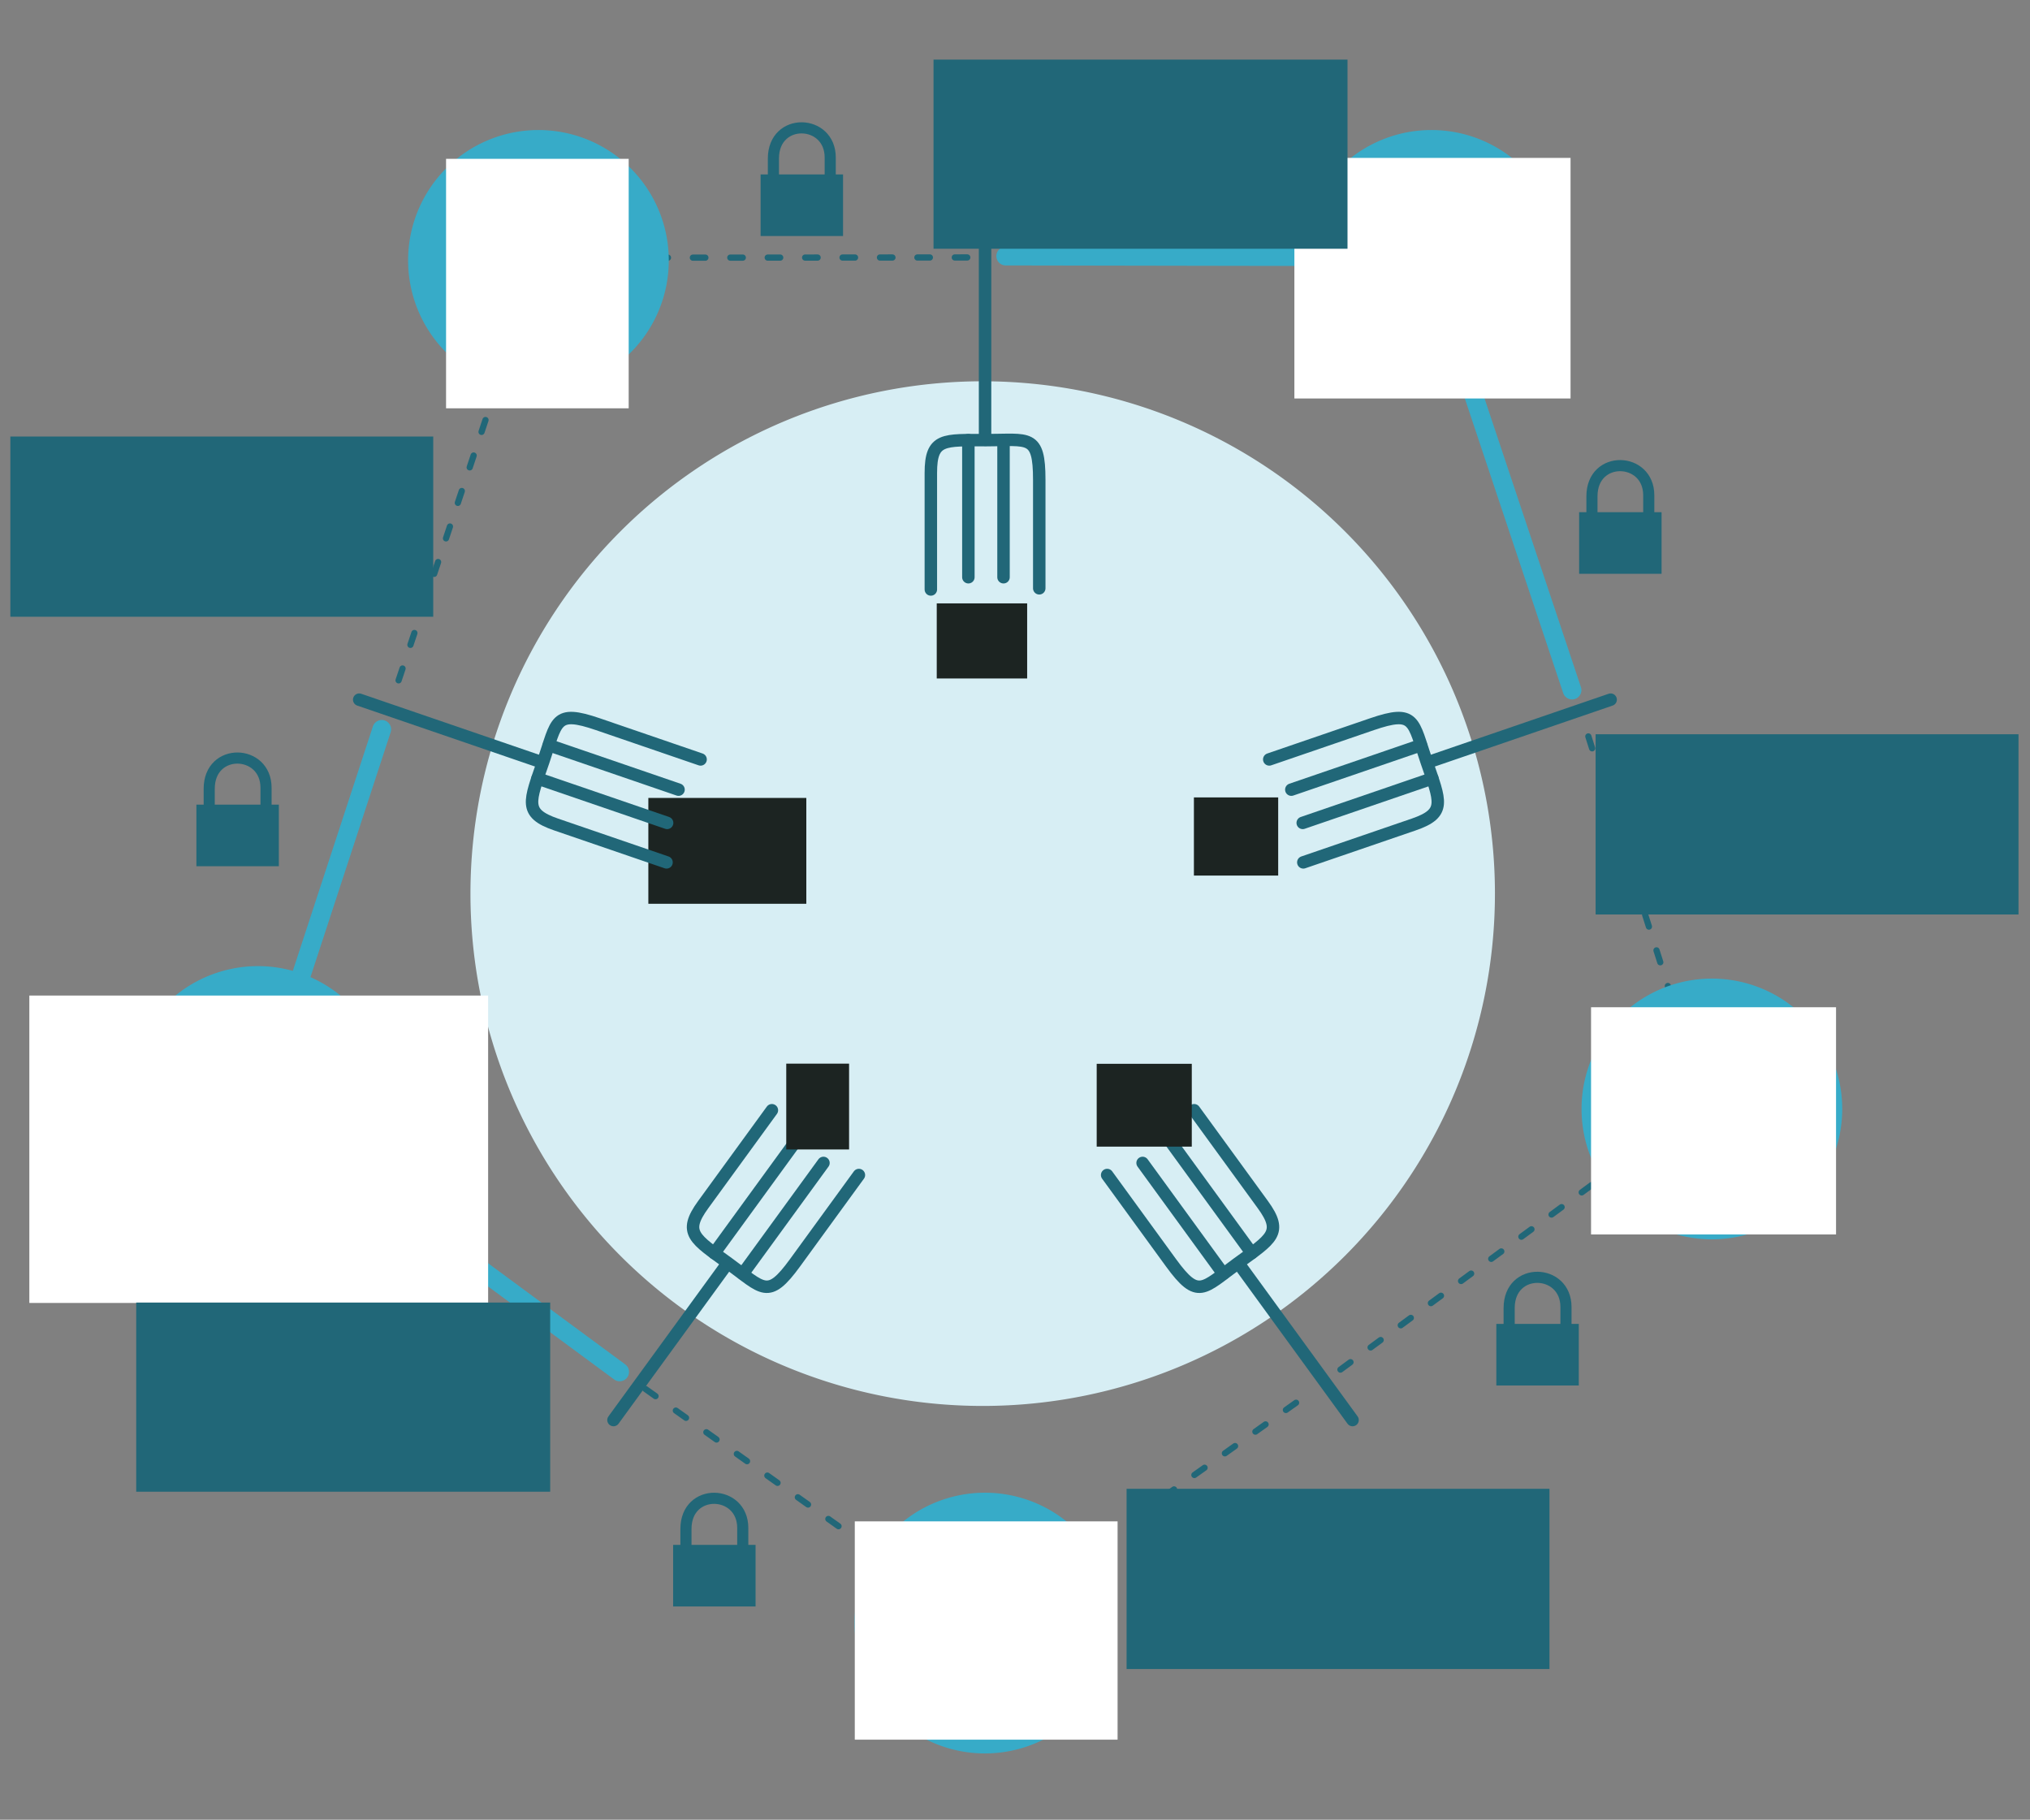 <?xml version="1.0" encoding="UTF-8" standalone="no"?>
<!-- Created with Inkscape (http://www.inkscape.org/) -->

<svg
   xmlns:dc="http://purl.org/dc/elements/1.1/"
   xmlns:cc="http://creativecommons.org/ns#"
   xmlns:rdf="http://www.w3.org/1999/02/22-rdf-syntax-ns#"
   xmlns:svg="http://www.w3.org/2000/svg"
   xmlns="http://www.w3.org/2000/svg"
   xmlns:sodipodi="http://sodipodi.sourceforge.net/DTD/sodipodi-0.dtd"
   xmlns:inkscape="http://www.inkscape.org/namespaces/inkscape"
   width="91.872mm"
   height="82.342mm"
   viewBox="0 0 325.53 291.762"
   id="svg2"
   version="1.1"
   inkscape:version="0.91 r13725"
   sodipodi:docname="philo.svg"
   inkscape:export-filename="/home/mewen/dev/MI11-Embedded-Systems/TP 10 to 12 - Basic real time kernel/report/philo.png"
   inkscape:export-xdpi="300.14215"
   inkscape:export-ydpi="300.14215">
  <rect x="0" y="0" width="325.53" height="291.762" fill="#808080" stroke="none"/>
  <defs
     id="defs4" />
  <sodipodi:namedview
     id="base"
     pagecolor="#ffffff"
     bordercolor="#666666"
     borderopacity="1.0"
     inkscape:pageopacity="0.0"
     inkscape:pageshadow="2"
     inkscape:zoom="1.4168176"
     inkscape:cx="63.074035"
     inkscape:cy="111.37923"
     inkscape:document-units="px"
     inkscape:current-layer="layer1"
     showgrid="false"
     fit-margin-top="3"
     fit-margin-left="3"
     fit-margin-right="3"
     fit-margin-bottom="3"
     inkscape:window-width="1366"
     inkscape:window-height="714"
     inkscape:window-x="0"
     inkscape:window-y="27"
     inkscape:window-maximized="1" />
  <g
     inkscape:label="Calque 1"
     inkscape:groupmode="layer"
     id="layer1"
     transform="translate(-375.985,-3.343)">
    <path
       sodipodi:nodetypes="ccc"
       style="fill:none;fill-opacity:1;fill-rule:evenodd;stroke:#216778;stroke-width:1;stroke-linecap:round;stroke-linejoin:miter;stroke-miterlimit:4;stroke-dasharray:2, 4;stroke-dashoffset:0;stroke-opacity:1"
       d="M 590.938,222.931 649.364,180.027 630.098,119.552"
       id="path4963"
       inkscape:connector-curvature="0" />
    <path
       inkscape:connector-curvature="0"
       id="path4952"
       d="m 479.474,226.03 53.724,38.174 53.246,-37.82"
       style="fill:none;fill-opacity:1;fill-rule:evenodd;stroke:#216778;stroke-width:1;stroke-linecap:round;stroke-linejoin:miter;stroke-miterlimit:4;stroke-dasharray:2, 4;stroke-dashoffset:0;stroke-opacity:1"
       sodipodi:nodetypes="ccc" />
    <path
       style="fill:none;fill-opacity:1;fill-rule:evenodd;stroke:#216778;stroke-width:1;stroke-linecap:round;stroke-linejoin:miter;stroke-miterlimit:4;stroke-dasharray:2, 4;stroke-dashoffset:0;stroke-opacity:1"
       d="m 531.097,44.62 -68.571,0.051 -23.362,69.966"
       id="path4941"
       inkscape:connector-curvature="0"
       sodipodi:nodetypes="ccc" />
    <path
       inkscape:connector-curvature="0"
       id="path4786"
       d="M 628.08,113.988 604.88,44.52 537.259,44.402"
       style="fill:none;fill-opacity:1;fill-rule:evenodd;stroke:#37abc8;stroke-width:3;stroke-linecap:round;stroke-linejoin:round;stroke-miterlimit:4;stroke-dasharray:none;stroke-opacity:1"
       sodipodi:nodetypes="ccc" />
    <path
       style="fill:none;fill-opacity:1;fill-rule:evenodd;stroke:#37abc8;stroke-width:3;stroke-linecap:round;stroke-linejoin:round;stroke-miterlimit:4;stroke-dasharray:none;stroke-opacity:1"
       d="m 437.205,120.28 -19.759,60.321 57.91,42.704"
       id="path4775"
       inkscape:connector-curvature="0"
       sodipodi:nodetypes="ccc" />
    <path
       d="m 615.712,146.618 a 82.143,82.143 0 0 1 -82.124,82.143 82.143,82.143 0 0 1 -82.161,-82.106 82.143,82.143 0 0 1 82.087,-82.18 82.143,82.143 0 0 1 82.199,82.068"
       sodipodi:open="true"
       sodipodi:end="6.2822777"
       sodipodi:start="0"
       sodipodi:ry="82.14286"
       sodipodi:rx="82.14286"
       sodipodi:cy="146.61818"
       sodipodi:cx="533.56934"
       sodipodi:type="arc"
       id="path4633"
       style="opacity:1;fill:#d7eef4;fill-opacity:1;stroke:#ffffff;stroke-width:0;stroke-linecap:round;stroke-linejoin:miter;stroke-miterlimit:4;stroke-dasharray:none;stroke-dashoffset:0;stroke-opacity:1" />
    <g
       id="g5020"
       transform="translate(0,6)">
      <g
         id="g5013">
        <path
           d="M 483.231,39.091 A 20.902,20.902 0 0 1 462.335,59.993 20.902,20.902 0 0 1 441.428,39.101 20.902,20.902 0 0 1 462.316,18.19 20.902,20.902 0 0 1 483.231,39.072"
           sodipodi:open="true"
           sodipodi:end="6.2822777"
           sodipodi:start="0"
           sodipodi:ry="20.901594"
           sodipodi:rx="20.901594"
           sodipodi:cy="39.091209"
           sodipodi:cx="462.3298"
           sodipodi:type="arc"
           id="path4635"
           style="opacity:1;fill:#37abc8;fill-opacity:1;stroke:#ffffff;stroke-width:0;stroke-linecap:round;stroke-linejoin:miter;stroke-miterlimit:4;stroke-dasharray:none;stroke-dashoffset:0;stroke-opacity:1" />
        <flowRoot
           transform="translate(393.944,-38.126)"
           style="font-style:normal;font-weight:normal;font-size:40px;line-height:0%;font-family:sans-serif;letter-spacing:0px;word-spacing:0px;fill:#ffffff;fill-opacity:1;stroke:none;stroke-width:1px;stroke-linecap:butt;stroke-linejoin:miter;stroke-opacity:1"
           id="flowRoot4645"
           xml:space="preserve"><flowRegion
             id="flowRegion4647"><rect
               style="fill:#ffffff"
               y="60.934"
               x="53.571"
               height="40"
               width="29.286"
               id="rect4649" /></flowRegion><flowPara
             style="font-style:normal;font-variant:normal;font-weight:normal;font-stretch:normal;font-size:31.25px;line-height:107%;font-family:Lato;-inkscape-font-specification:Lato;text-align:center;text-anchor:middle;fill:#ffffff"
             id="flowPara4651">1</flowPara></flowRoot>      </g>
      <g
         transform="translate(-10,-12)"
         id="g4999">
        <path
           d="M 636.425,51.091 A 20.902,20.902 0 0 1 615.528,71.993 20.902,20.902 0 0 1 594.621,51.101 20.902,20.902 0 0 1 615.509,30.19 20.902,20.902 0 0 1 636.425,51.072"
           sodipodi:open="true"
           sodipodi:end="6.2822777"
           sodipodi:start="0"
           sodipodi:ry="20.901594"
           sodipodi:rx="20.901594"
           sodipodi:cy="51.091209"
           sodipodi:cx="615.52307"
           sodipodi:type="arc"
           id="path4637"
           style="opacity:1;fill:#37abc8;fill-opacity:1;stroke:#ffffff;stroke-width:0;stroke-linecap:round;stroke-linejoin:miter;stroke-miterlimit:4;stroke-dasharray:none;stroke-dashoffset:0;stroke-opacity:1" />
        <flowRoot
           xml:space="preserve"
           id="flowRoot4653"
           style="font-style:normal;font-weight:normal;font-size:40px;line-height:0%;font-family:sans-serif;letter-spacing:0px;word-spacing:0px;fill:#ffffff;fill-opacity:1;stroke:none;stroke-width:1px;stroke-linecap:butt;stroke-linejoin:miter;stroke-opacity:1"
           transform="translate(539.981,-26.274)"><flowRegion
             id="flowRegion4655"><rect
               id="rect4657"
               width="44.286"
               height="38.571"
               x="53.571"
               y="60.934"
               style="fill:#ffffff" /></flowRegion><flowPara
             id="flowPara4659"
             style="font-style:normal;font-variant:normal;font-weight:normal;font-stretch:normal;font-size:31.25px;line-height:107%;font-family:Lato;-inkscape-font-specification:Lato;text-align:center;text-anchor:middle;fill:#ffffff">5</flowPara></flowRoot>      </g>
      <g
         transform="translate(-2,-2)"
         id="g4978">
        <path
           style="opacity:1;fill:#37abc8;fill-opacity:1;stroke:#ffffff;stroke-width:0;stroke-linecap:round;stroke-linejoin:miter;stroke-miterlimit:4;stroke-dasharray:none;stroke-dashoffset:0;stroke-opacity:1"
           id="path4641"
           sodipodi:type="arc"
           sodipodi:cx="652.50281"
           sodipodi:cy="177.14391"
           sodipodi:rx="20.901594"
           sodipodi:ry="20.901594"
           sodipodi:start="0"
           sodipodi:end="6.2822777"
           sodipodi:open="true"
           d="m 673.404,177.144 a 20.902,20.902 0 0 1 -20.897,20.902 20.902,20.902 0 0 1 -20.906,-20.892 20.902,20.902 0 0 1 20.887,-20.911 20.902,20.902 0 0 1 20.916,20.883" />
        <flowRoot
           transform="translate(579.555,99.903)"
           style="font-style:normal;font-weight:normal;font-size:40px;line-height:0%;font-family:sans-serif;letter-spacing:0px;word-spacing:0px;fill:#ffffff;fill-opacity:1;stroke:none;stroke-width:1px;stroke-linecap:butt;stroke-linejoin:miter;stroke-opacity:1"
           id="flowRoot4661"
           xml:space="preserve"><flowRegion
             id="flowRegion4663"><rect
               style="fill:#ffffff"
               y="60.934"
               x="53.571"
               height="36.429"
               width="39.286"
               id="rect4665" /></flowRegion><flowPara
             style="font-style:normal;font-variant:normal;font-weight:normal;font-stretch:normal;font-size:31.25px;line-height:107%;font-family:Lato;-inkscape-font-specification:Lato;text-align:center;text-anchor:middle;fill:#ffffff"
             id="flowPara4667">4</flowPara></flowRoot>      </g>
      <g
         transform="translate(0,-8)"
         id="g4971">
        <path
           d="m 554.828,265.574 a 20.902,20.902 0 0 1 -20.897,20.902 20.902,20.902 0 0 1 -20.906,-20.892 20.902,20.902 0 0 1 20.887,-20.911 20.902,20.902 0 0 1 20.916,20.883"
           sodipodi:open="true"
           sodipodi:end="6.2822777"
           sodipodi:start="0"
           sodipodi:ry="20.901594"
           sodipodi:rx="20.901594"
           sodipodi:cy="265.5737"
           sodipodi:cx="533.92645"
           sodipodi:type="arc"
           id="path4643"
           style="opacity:1;fill:#37abc8;fill-opacity:1;stroke:#ffffff;stroke-width:0;stroke-linecap:round;stroke-linejoin:miter;stroke-miterlimit:4;stroke-dasharray:none;stroke-dashoffset:0;stroke-opacity:1" />
        <flowRoot
           xml:space="preserve"
           id="flowRoot4669"
           style="font-style:normal;font-weight:normal;font-size:40px;line-height:0%;font-family:sans-serif;letter-spacing:0px;word-spacing:0px;fill:#ffffff;fill-opacity:1;stroke:none;stroke-width:1px;stroke-linecap:butt;stroke-linejoin:miter;stroke-opacity:1"
           transform="translate(459.487,188.333)"><flowRegion
             id="flowRegion4671"><rect
               id="rect4673"
               width="42.143"
               height="35"
               x="53.571"
               y="60.934"
               style="fill:#ffffff" /></flowRegion><flowPara
             id="flowPara4675"
             style="font-style:normal;font-variant:normal;font-weight:normal;font-stretch:normal;font-size:31.25px;line-height:107%;font-family:Lato;-inkscape-font-specification:Lato;text-align:center;text-anchor:middle;fill:#ffffff">3</flowPara></flowRoot>      </g>
      <g
         transform="translate(2,-4)"
         id="g4985">
        <path
           style="opacity:1;fill:#37abc8;fill-opacity:1;stroke:#ffffff;stroke-width:0;stroke-linecap:round;stroke-linejoin:miter;stroke-miterlimit:4;stroke-dasharray:none;stroke-dashoffset:0;stroke-opacity:1"
           id="path4639"
           sodipodi:type="arc"
           sodipodi:cx="415.35007"
           sodipodi:cy="177.14391"
           sodipodi:rx="20.901594"
           sodipodi:ry="20.901594"
           sodipodi:start="0"
           sodipodi:end="6.2822777"
           sodipodi:open="true"
           d="m 436.252,177.144 a 20.902,20.902 0 0 1 -20.897,20.902 20.902,20.902 0 0 1 -20.906,-20.892 20.902,20.902 0 0 1 20.887,-20.911 20.902,20.902 0 0 1 20.916,20.883" />
        <flowRoot
           transform="translate(325.119,100.028)"
           style="font-style:normal;font-weight:normal;font-size:40px;line-height:0%;font-family:sans-serif;letter-spacing:0px;word-spacing:0px;fill:#ffffff;fill-opacity:1;stroke:none;stroke-width:1px;stroke-linecap:butt;stroke-linejoin:miter;stroke-opacity:1"
           id="flowRoot4677"
           xml:space="preserve"><flowRegion
             id="flowRegion4679"><rect
               style="fill:#ffffff"
               y="60.934"
               x="53.571"
               height="49.286"
               width="73.571"
               id="rect4681" /></flowRegion><flowPara
             style="font-style:normal;font-variant:normal;font-weight:normal;font-stretch:normal;font-size:31.25px;line-height:107%;font-family:Lato;-inkscape-font-specification:Lato;text-align:center;text-anchor:middle;fill:#ffffff"
             id="flowPara4683">2</flowPara></flowRoot>      </g>
    </g>
    <g
       style="stroke:#216778;stroke-width:3.858;stroke-linecap:round;stroke-linejoin:round;stroke-miterlimit:4;stroke-dasharray:none;stroke-opacity:1"
       transform="matrix(-0.518,0,0,-0.518,559.66,145.88)"
       id="g4685">
      <path
         style="fill:none;fill-rule:evenodd;stroke:#216778;stroke-width:3.858;stroke-linecap:round;stroke-linejoin:round;stroke-miterlimit:4;stroke-dasharray:none;stroke-opacity:1"
         d="m 32.857,93.076 c 0,25 0,19.286 0,33.571 0,14.286 3.256,12.284 16.388,12.284 13.132,0 17.173,0.758 17.173,-10.102 0,-10.859 0,-36.113 0,-36.113"
         id="path4687"
         inkscape:connector-curvature="0" />
      <path
         style="fill:none;fill-rule:evenodd;stroke:#216778;stroke-width:3.858;stroke-linecap:round;stroke-linejoin:round;stroke-miterlimit:4;stroke-dasharray:none;stroke-opacity:1"
         d="m 43.921,96.505 0,42.426"
         id="path4689"
         inkscape:connector-curvature="0" />
      <path
         inkscape:connector-curvature="0"
         id="path4691"
         d="m 54.801,96.505 0,42.426"
         style="fill:none;fill-rule:evenodd;stroke:#216778;stroke-width:3.858;stroke-linecap:round;stroke-linejoin:round;stroke-miterlimit:4;stroke-dasharray:none;stroke-opacity:1" />
      <path
         inkscape:connector-curvature="0"
         id="path4693"
         d="m 49.637,139.192 0,59.852"
         style="fill:none;fill-rule:evenodd;stroke:#216778;stroke-width:3.858;stroke-linecap:round;stroke-linejoin:round;stroke-miterlimit:4;stroke-dasharray:none;stroke-opacity:1" />
    </g>
    <g
       id="g4715"
       transform="matrix(0.419,-0.305,0.305,0.419,511.373,162.761)"
       style="stroke:#216778;stroke-width:3.858;stroke-linecap:round;stroke-linejoin:round;stroke-miterlimit:4;stroke-dasharray:none;stroke-opacity:1">
      <path
         inkscape:connector-curvature="0"
         id="path4717"
         d="m 32.857,93.076 c 0,25 0,19.286 0,33.571 0,14.286 3.256,12.284 16.388,12.284 13.132,0 17.173,0.758 17.173,-10.102 0,-10.859 0,-36.113 0,-36.113"
         style="fill:none;fill-rule:evenodd;stroke:#216778;stroke-width:3.858;stroke-linecap:round;stroke-linejoin:round;stroke-miterlimit:4;stroke-dasharray:none;stroke-opacity:1" />
      <path
         inkscape:connector-curvature="0"
         id="path4719"
         d="m 43.921,96.505 0,42.426"
         style="fill:none;fill-rule:evenodd;stroke:#216778;stroke-width:3.858;stroke-linecap:round;stroke-linejoin:round;stroke-miterlimit:4;stroke-dasharray:none;stroke-opacity:1" />
      <path
         style="fill:none;fill-rule:evenodd;stroke:#216778;stroke-width:3.858;stroke-linecap:round;stroke-linejoin:round;stroke-miterlimit:4;stroke-dasharray:none;stroke-opacity:1"
         d="m 54.801,96.505 0,42.426"
         id="path4721"
         inkscape:connector-curvature="0" />
      <path
         style="fill:none;fill-rule:evenodd;stroke:#216778;stroke-width:3.858;stroke-linecap:round;stroke-linejoin:round;stroke-miterlimit:4;stroke-dasharray:none;stroke-opacity:1"
         d="m 49.637,139.192 0,59.852"
         id="path4723"
         inkscape:connector-curvature="0" />
    </g>
    <g
       style="stroke:#216778;stroke-width:3.858;stroke-linecap:round;stroke-linejoin:round;stroke-miterlimit:4;stroke-dasharray:none;stroke-opacity:1"
       transform="matrix(-0.419,-0.305,-0.305,0.419,555.872,162.761)"
       id="g4725">
      <path
         style="fill:none;fill-rule:evenodd;stroke:#216778;stroke-width:3.858;stroke-linecap:round;stroke-linejoin:round;stroke-miterlimit:4;stroke-dasharray:none;stroke-opacity:1"
         d="m 32.857,93.076 c 0,25 0,19.286 0,33.571 0,14.286 3.256,12.284 16.388,12.284 13.132,0 17.173,0.758 17.173,-10.102 0,-10.859 0,-36.113 0,-36.113"
         id="path4727"
         inkscape:connector-curvature="0" />
      <path
         style="fill:none;fill-rule:evenodd;stroke:#216778;stroke-width:3.858;stroke-linecap:round;stroke-linejoin:round;stroke-miterlimit:4;stroke-dasharray:none;stroke-opacity:1"
         d="m 43.921,96.505 0,42.426"
         id="path4729"
         inkscape:connector-curvature="0" />
      <path
         inkscape:connector-curvature="0"
         id="path4731"
         d="m 54.801,96.505 0,42.426"
         style="fill:none;fill-rule:evenodd;stroke:#216778;stroke-width:3.858;stroke-linecap:round;stroke-linejoin:round;stroke-miterlimit:4;stroke-dasharray:none;stroke-opacity:1" />
      <path
         inkscape:connector-curvature="0"
         id="path4733"
         d="m 49.637,139.192 0,59.852"
         style="fill:none;fill-rule:evenodd;stroke:#216778;stroke-width:3.858;stroke-linecap:round;stroke-linejoin:round;stroke-miterlimit:4;stroke-dasharray:none;stroke-opacity:1" />
    </g>
    <flowRoot
       transform="matrix(0.344,0,0,0.344,434.614,84.73)"
       xml:space="preserve"
       id="flowRoot4735"
       style="font-style:normal;font-weight:normal;font-size:40px;line-height:0%;font-family:sans-serif;letter-spacing:0px;word-spacing:0px;fill:#1c2422;fill-opacity:1;stroke:none;stroke-width:1px;stroke-linecap:butt;stroke-linejoin:miter;stroke-opacity:1"><flowRegion
         id="flowRegion4737"><rect
           transform="scale(1,-1)"
           id="rect4739"
           width="29.286"
           height="40"
           x="196.089"
           y="-299.155"
           style="fill:#1c2422" /></flowRegion><flowPara
         id="flowPara4741"
         style="font-style:normal;font-variant:normal;font-weight:normal;font-stretch:normal;font-size:31.25px;line-height:107%;font-family:Lato;-inkscape-font-specification:Lato;text-align:center;text-anchor:middle;fill:#1c2422">1</flowPara></flowRoot>    <flowRoot
       transform="translate(241.426,-17.173)"
       style="font-style:normal;font-weight:normal;font-size:13.772px;line-height:0%;font-family:sans-serif;letter-spacing:0px;word-spacing:0px;fill:#1c2422;fill-opacity:1;stroke:none;stroke-width:1px;stroke-linecap:butt;stroke-linejoin:miter;stroke-opacity:1"
       id="flowRoot4743"
       xml:space="preserve"><flowRegion
         id="flowRegion4745"><rect
           style="fill:#1c2422"
           y="191.078"
           x="310.425"
           height="13.28"
           width="15.248"
           id="rect4747" /></flowRegion><flowPara
         style="font-style:normal;font-variant:normal;font-weight:normal;font-stretch:normal;font-size:10.759px;line-height:107%;font-family:Lato;-inkscape-font-specification:Lato;text-align:center;text-anchor:middle;fill:#1c2422"
         id="flowPara4749">2</flowPara></flowRoot>    <flowRoot
       transform="matrix(0.344,0,0,0.344,432.695,84.17)"
       xml:space="preserve"
       id="flowRoot4751"
       style="font-style:normal;font-weight:normal;font-size:40px;line-height:0%;font-family:sans-serif;letter-spacing:0px;word-spacing:0px;fill:#1c2422;fill-opacity:1;stroke:none;stroke-width:1px;stroke-linecap:butt;stroke-linejoin:miter;stroke-opacity:1"><flowRegion
         id="flowRegion4753"><rect
           transform="scale(1,-1)"
           id="rect4755"
           width="39.286"
           height="36.429"
           x="391.7"
           y="-173.126"
           style="fill:#1c2422" /></flowRegion><flowPara
         id="flowPara4757"
         style="font-style:normal;font-variant:normal;font-weight:normal;font-stretch:normal;font-size:31.25px;line-height:107%;font-family:Lato;-inkscape-font-specification:Lato;text-align:center;text-anchor:middle;fill:#1c2422">3</flowPara></flowRoot>    <flowRoot
       transform="matrix(0.344,0,0,0.344,507.773,79.123)"
       style="font-style:normal;font-weight:normal;font-size:40px;line-height:0%;font-family:sans-serif;letter-spacing:0px;word-spacing:0px;fill:#1c2422;fill-opacity:1;stroke:none;stroke-width:1px;stroke-linecap:butt;stroke-linejoin:miter;stroke-opacity:1"
       id="flowRoot4759"
       xml:space="preserve"><flowRegion
         id="flowRegion4761"><rect
           style="fill:#1c2422"
           y="60.934"
           x="53.571"
           height="35"
           width="42.143"
           id="rect4763" /></flowRegion><flowPara
         style="font-style:normal;font-variant:normal;font-weight:normal;font-stretch:normal;font-size:31.25px;line-height:107%;font-family:Lato;-inkscape-font-specification:Lato;text-align:center;text-anchor:middle;fill:#1c2422"
         id="flowPara4765">4</flowPara></flowRoot>    <flowRoot
       transform="translate(241.426,-18.486)"
       xml:space="preserve"
       id="flowRoot4767"
       style="font-style:normal;font-weight:normal;font-size:13.772px;line-height:0%;font-family:sans-serif;letter-spacing:0px;word-spacing:0px;fill:#1c2422;fill-opacity:1;stroke:none;stroke-width:1px;stroke-linecap:butt;stroke-linejoin:miter;stroke-opacity:1"><flowRegion
         id="flowRegion4769"><rect
           id="rect4771"
           width="25.331"
           height="16.969"
           x="238.528"
           y="149.764"
           style="fill:#1c2422" /></flowRegion><flowPara
         id="flowPara4773"
         style="font-style:normal;font-variant:normal;font-weight:normal;font-stretch:normal;font-size:10.759px;line-height:107%;font-family:Lato;-inkscape-font-specification:Lato;text-align:center;text-anchor:middle;fill:#1c2422">0</flowPara></flowRoot>    <g
       id="g4792"
       transform="matrix(0.446,0,0,0.446,261.574,98.485)">
      <rect
         y="75.934"
         x="327.143"
         height="22.143"
         width="29.643"
         id="rect4788"
         style="opacity:1;fill:#216778;fill-opacity:1;stroke:none;stroke-width:3;stroke-linecap:round;stroke-linejoin:round;stroke-miterlimit:4;stroke-dasharray:none;stroke-dashoffset:0;stroke-opacity:1" />
      <path
         sodipodi:nodetypes="ccsc"
         inkscape:connector-curvature="0"
         id="path4790"
         d="m 331.75,85.576 0,-15.357 c 0,-15 20.429,-14.286 20.429,-0.357 l 0,15.714"
         style="fill:none;fill-rule:evenodd;stroke:#216778;stroke-width:4;stroke-linecap:butt;stroke-linejoin:miter;stroke-miterlimit:4;stroke-dasharray:none;stroke-opacity:1" />
    </g>
    <g
       transform="matrix(0.446,0,0,0.446,352.048,-2.558)"
       id="g4807">
      <rect
         style="opacity:1;fill:#216778;fill-opacity:1;stroke:none;stroke-width:3;stroke-linecap:round;stroke-linejoin:round;stroke-miterlimit:4;stroke-dasharray:none;stroke-dashoffset:0;stroke-opacity:1"
         id="rect4809"
         width="29.643"
         height="22.143"
         x="327.143"
         y="75.934" />
      <path
         style="fill:none;fill-rule:evenodd;stroke:#216778;stroke-width:4;stroke-linecap:butt;stroke-linejoin:miter;stroke-miterlimit:4;stroke-dasharray:none;stroke-opacity:1"
         d="m 331.75,85.576 0,-15.357 c 0,-15 20.429,-14.286 20.429,-0.357 l 0,15.714"
         id="path4811"
         inkscape:connector-curvature="0"
         sodipodi:nodetypes="ccsc" />
    </g>
    <g
       id="g4813"
       transform="matrix(0.446,0,0,0.446,483.308,51.598)">
      <rect
         y="75.934"
         x="327.143"
         height="22.143"
         width="29.643"
         id="rect4815"
         style="opacity:1;fill:#216778;fill-opacity:1;stroke:none;stroke-width:3;stroke-linecap:round;stroke-linejoin:round;stroke-miterlimit:4;stroke-dasharray:none;stroke-dashoffset:0;stroke-opacity:1" />
      <path
         sodipodi:nodetypes="ccsc"
         inkscape:connector-curvature="0"
         id="path4817"
         d="m 331.75,85.576 0,-15.357 c 0,-15 20.429,-14.286 20.429,-0.357 l 0,15.714"
         style="fill:none;fill-rule:evenodd;stroke:#216778;stroke-width:4;stroke-linecap:butt;stroke-linejoin:miter;stroke-miterlimit:4;stroke-dasharray:none;stroke-opacity:1" />
    </g>
    <g
       transform="matrix(0.446,0,0,0.446,470.032,181.74)"
       id="g4819">
      <rect
         style="opacity:1;fill:#216778;fill-opacity:1;stroke:none;stroke-width:3;stroke-linecap:round;stroke-linejoin:round;stroke-miterlimit:4;stroke-dasharray:none;stroke-dashoffset:0;stroke-opacity:1"
         id="rect4821"
         width="29.643"
         height="22.143"
         x="327.143"
         y="75.934" />
      <path
         style="fill:none;fill-rule:evenodd;stroke:#216778;stroke-width:4;stroke-linecap:butt;stroke-linejoin:miter;stroke-miterlimit:4;stroke-dasharray:none;stroke-opacity:1"
         d="m 331.75,85.576 0,-15.357 c 0,-15 20.429,-14.286 20.429,-0.357 l 0,15.714"
         id="path4823"
         inkscape:connector-curvature="0"
         sodipodi:nodetypes="ccsc" />
    </g>
    <g
       id="g4825"
       transform="matrix(0.446,0,0,0.446,338.022,217.169)">
      <rect
         y="75.934"
         x="327.143"
         height="22.143"
         width="29.643"
         id="rect4827"
         style="opacity:1;fill:#216778;fill-opacity:1;stroke:none;stroke-width:3;stroke-linecap:round;stroke-linejoin:round;stroke-miterlimit:4;stroke-dasharray:none;stroke-dashoffset:0;stroke-opacity:1" />
      <path
         sodipodi:nodetypes="ccsc"
         inkscape:connector-curvature="0"
         id="path4829"
         d="m 331.75,85.576 0,-15.357 c 0,-15 20.429,-14.286 20.429,-0.357 l 0,15.714"
         style="fill:none;fill-rule:evenodd;stroke:#216778;stroke-width:4;stroke-linecap:butt;stroke-linejoin:miter;stroke-miterlimit:4;stroke-dasharray:none;stroke-opacity:1" />
    </g>
    <flowRoot
       xml:space="preserve"
       id="flowRoot4831"
       style="font-style:normal;font-variant:normal;font-weight:normal;font-stretch:normal;font-size:15px;line-height:100%;font-family:Lato;-inkscape-font-specification:Lato;letter-spacing:0px;word-spacing:0px;fill:#216778;fill-opacity:1;stroke:none;stroke-width:1px;stroke-linecap:butt;stroke-linejoin:miter;stroke-opacity:1"
       transform="translate(150.34,131.084)"><flowRegion
         id="flowRegion4833"><rect
           id="rect4835"
           width="66.385"
           height="30.326"
           x="247.487"
           y="81.101"
           style="font-style:normal;font-variant:normal;font-weight:normal;font-stretch:normal;font-size:15px;line-height:100%;font-family:Lato;-inkscape-font-specification:Lato;fill:#216778;fill-opacity:1" /></flowRegion><flowPara
         id="flowPara4837"
         style="font-style:normal;font-variant:normal;font-weight:normal;font-stretch:normal;font-size:12.5px;line-height:100%;font-family:Lato;-inkscape-font-specification:Lato;text-align:center;text-anchor:middle;fill:#216778;fill-opacity:1">souhaite </flowPara><flowPara
         style="font-style:normal;font-variant:normal;font-weight:normal;font-stretch:normal;font-size:12.5px;line-height:100%;font-family:Lato;-inkscape-font-specification:Lato;text-align:center;text-anchor:middle;fill:#216778;fill-opacity:1"
         id="flowPara4883">libérer...</flowPara><flowPara
         style="font-style:normal;font-variant:normal;font-weight:normal;font-stretch:normal;font-size:12.5px;line-height:100%;font-family:Lato;-inkscape-font-specification:Lato;text-align:center;text-anchor:middle;fill:#216778;fill-opacity:1"
         id="flowPara4885" /></flowRoot>    <flowRoot
       xml:space="preserve"
       id="flowRoot4875"
       style="font-style:normal;font-variant:normal;font-weight:normal;font-stretch:normal;font-size:15px;line-height:100%;font-family:Lato;-inkscape-font-specification:Lato;letter-spacing:0px;word-spacing:0px;fill:#216778;fill-opacity:1;stroke:none;stroke-width:1px;stroke-linecap:butt;stroke-linejoin:miter;stroke-opacity:1"
       transform="translate(309.157,160.945)"><flowRegion
         id="flowRegion4877"><rect
           id="rect4879"
           width="67.814"
           height="28.897"
           x="247.487"
           y="81.101"
           style="font-style:normal;font-variant:normal;font-weight:normal;font-stretch:normal;font-size:15px;line-height:100%;font-family:Lato;-inkscape-font-specification:Lato;fill:#216778;fill-opacity:1" /></flowRegion><flowPara
         id="flowPara4881"
         style="font-style:normal;font-variant:normal;font-weight:normal;font-stretch:normal;font-size:12.5px;line-height:100%;font-family:Lato;-inkscape-font-specification:Lato;text-align:center;text-anchor:middle;fill:#216778;fill-opacity:1">souhaite prendre...</flowPara></flowRoot>    <flowRoot
       transform="translate(278.198,-68.201)"
       style="font-style:normal;font-variant:normal;font-weight:normal;font-stretch:normal;font-size:15px;line-height:100%;font-family:Lato;-inkscape-font-specification:Lato;letter-spacing:0px;word-spacing:0px;fill:#216778;fill-opacity:1;stroke:none;stroke-width:1px;stroke-linecap:butt;stroke-linejoin:miter;stroke-opacity:1"
       id="flowRoot4901"
       xml:space="preserve"><flowRegion
         id="flowRegion4903"><rect
           style="font-style:normal;font-variant:normal;font-weight:normal;font-stretch:normal;font-size:15px;line-height:100%;font-family:Lato;-inkscape-font-specification:Lato;fill:#216778;fill-opacity:1"
           y="81.101"
           x="247.487"
           height="30.326"
           width="66.385"
           id="rect4905" /></flowRegion><flowPara
         style="font-style:normal;font-variant:normal;font-weight:normal;font-stretch:normal;font-size:12.5px;line-height:100%;font-family:Lato;-inkscape-font-specification:Lato;text-align:center;text-anchor:middle;fill:#216778;fill-opacity:1"
         id="flowPara4907">souhaite </flowPara><flowPara
         id="flowPara4909"
         style="font-style:normal;font-variant:normal;font-weight:normal;font-stretch:normal;font-size:12.5px;line-height:100%;font-family:Lato;-inkscape-font-specification:Lato;text-align:center;text-anchor:middle;fill:#216778;fill-opacity:1">libérer...</flowPara><flowPara
         id="flowPara4911"
         style="font-style:normal;font-variant:normal;font-weight:normal;font-stretch:normal;font-size:12.5px;line-height:100%;font-family:Lato;-inkscape-font-specification:Lato;text-align:center;text-anchor:middle;fill:#216778;fill-opacity:1" /></flowRoot>    <flowRoot
       transform="translate(384.371,39.966)"
       style="font-style:normal;font-variant:normal;font-weight:normal;font-stretch:normal;font-size:15px;line-height:100%;font-family:Lato;-inkscape-font-specification:Lato;letter-spacing:0px;word-spacing:0px;fill:#216778;fill-opacity:1;stroke:none;stroke-width:1px;stroke-linecap:butt;stroke-linejoin:miter;stroke-opacity:1"
       id="flowRoot4925"
       xml:space="preserve"><flowRegion
         id="flowRegion4927"><rect
           style="font-style:normal;font-variant:normal;font-weight:normal;font-stretch:normal;font-size:15px;line-height:100%;font-family:Lato;-inkscape-font-specification:Lato;fill:#216778;fill-opacity:1"
           y="81.101"
           x="247.487"
           height="28.897"
           width="67.814"
           id="rect4929" /></flowRegion><flowPara
         style="font-style:normal;font-variant:normal;font-weight:normal;font-stretch:normal;font-size:12.5px;line-height:100%;font-family:Lato;-inkscape-font-specification:Lato;text-align:center;text-anchor:middle;fill:#216778;fill-opacity:1"
         id="flowPara4931">souhaite prendre...</flowPara></flowRoot>    <flowRoot
       xml:space="preserve"
       id="flowRoot4933"
       style="font-style:normal;font-variant:normal;font-weight:normal;font-stretch:normal;font-size:15px;line-height:100%;font-family:Lato;-inkscape-font-specification:Lato;letter-spacing:0px;word-spacing:0px;fill:#216778;fill-opacity:1;stroke:none;stroke-width:1px;stroke-linecap:butt;stroke-linejoin:miter;stroke-opacity:1"
       transform="translate(130.157,-7.769)"><flowRegion
         id="flowRegion4935"><rect
           id="rect4937"
           width="67.814"
           height="28.897"
           x="247.487"
           y="81.101"
           style="font-style:normal;font-variant:normal;font-weight:normal;font-stretch:normal;font-size:15px;line-height:100%;font-family:Lato;-inkscape-font-specification:Lato;fill:#216778;fill-opacity:1" /></flowRegion><flowPara
         id="flowPara4939"
         style="font-style:normal;font-variant:normal;font-weight:normal;font-stretch:normal;font-size:12.5px;line-height:100%;font-family:Lato;-inkscape-font-specification:Lato;text-align:center;text-anchor:middle;fill:#216778;fill-opacity:1">souhaite prendre...</flowPara></flowRoot>    <g
       style="stroke:#216778;stroke-width:3.858;stroke-linecap:round;stroke-linejoin:round;stroke-miterlimit:4;stroke-dasharray:none;stroke-opacity:1"
       transform="matrix(0.168,0.49,0.49,-0.168,528.395,124.639)"
       id="g4705">
      <path
         style="fill:none;fill-rule:evenodd;stroke:#216778;stroke-width:3.858;stroke-linecap:round;stroke-linejoin:round;stroke-miterlimit:4;stroke-dasharray:none;stroke-opacity:1"
         d="m 32.857,93.076 c 0,25 0,19.286 0,33.571 0,14.286 3.256,12.284 16.388,12.284 13.132,0 17.173,0.758 17.173,-10.102 0,-10.859 0,-36.113 0,-36.113"
         id="path4707"
         inkscape:connector-curvature="0" />
      <path
         style="fill:none;fill-rule:evenodd;stroke:#216778;stroke-width:3.858;stroke-linecap:round;stroke-linejoin:round;stroke-miterlimit:4;stroke-dasharray:none;stroke-opacity:1"
         d="m 43.921,96.505 0,42.426"
         id="path4709"
         inkscape:connector-curvature="0" />
      <path
         inkscape:connector-curvature="0"
         id="path4711"
         d="m 54.801,96.505 0,42.426"
         style="fill:none;fill-rule:evenodd;stroke:#216778;stroke-width:3.858;stroke-linecap:round;stroke-linejoin:round;stroke-miterlimit:4;stroke-dasharray:none;stroke-opacity:1" />
      <path
         inkscape:connector-curvature="0"
         id="path4713"
         d="m 49.637,139.192 0,59.852"
         style="fill:none;fill-rule:evenodd;stroke:#216778;stroke-width:3.858;stroke-linecap:round;stroke-linejoin:round;stroke-miterlimit:4;stroke-dasharray:none;stroke-opacity:1" />
    </g>
    <g
       id="g5052"
       transform="matrix(-0.168,0.49,-0.49,-0.168,539.458,124.639)"
       style="stroke:#216778;stroke-width:3.858;stroke-linecap:round;stroke-linejoin:round;stroke-miterlimit:4;stroke-dasharray:none;stroke-opacity:1">
      <path
         inkscape:connector-curvature="0"
         id="path5054"
         d="m 32.857,93.076 c 0,25 0,19.286 0,33.571 0,14.286 3.256,12.284 16.388,12.284 13.132,0 17.173,0.758 17.173,-10.102 0,-10.859 0,-36.113 0,-36.113"
         style="fill:none;fill-rule:evenodd;stroke:#216778;stroke-width:3.858;stroke-linecap:round;stroke-linejoin:round;stroke-miterlimit:4;stroke-dasharray:none;stroke-opacity:1" />
      <path
         inkscape:connector-curvature="0"
         id="path5056"
         d="m 43.921,96.505 0,42.426"
         style="fill:none;fill-rule:evenodd;stroke:#216778;stroke-width:3.858;stroke-linecap:round;stroke-linejoin:round;stroke-miterlimit:4;stroke-dasharray:none;stroke-opacity:1" />
      <path
         style="fill:none;fill-rule:evenodd;stroke:#216778;stroke-width:3.858;stroke-linecap:round;stroke-linejoin:round;stroke-miterlimit:4;stroke-dasharray:none;stroke-opacity:1"
         d="m 54.801,96.505 0,42.426"
         id="path5058"
         inkscape:connector-curvature="0" />
      <path
         style="fill:none;fill-rule:evenodd;stroke:#216778;stroke-width:3.858;stroke-linecap:round;stroke-linejoin:round;stroke-miterlimit:4;stroke-dasharray:none;stroke-opacity:1"
         d="m 49.637,139.192 0,59.852"
         id="path5060"
         inkscape:connector-curvature="0" />
    </g>
  </g>
</svg>
